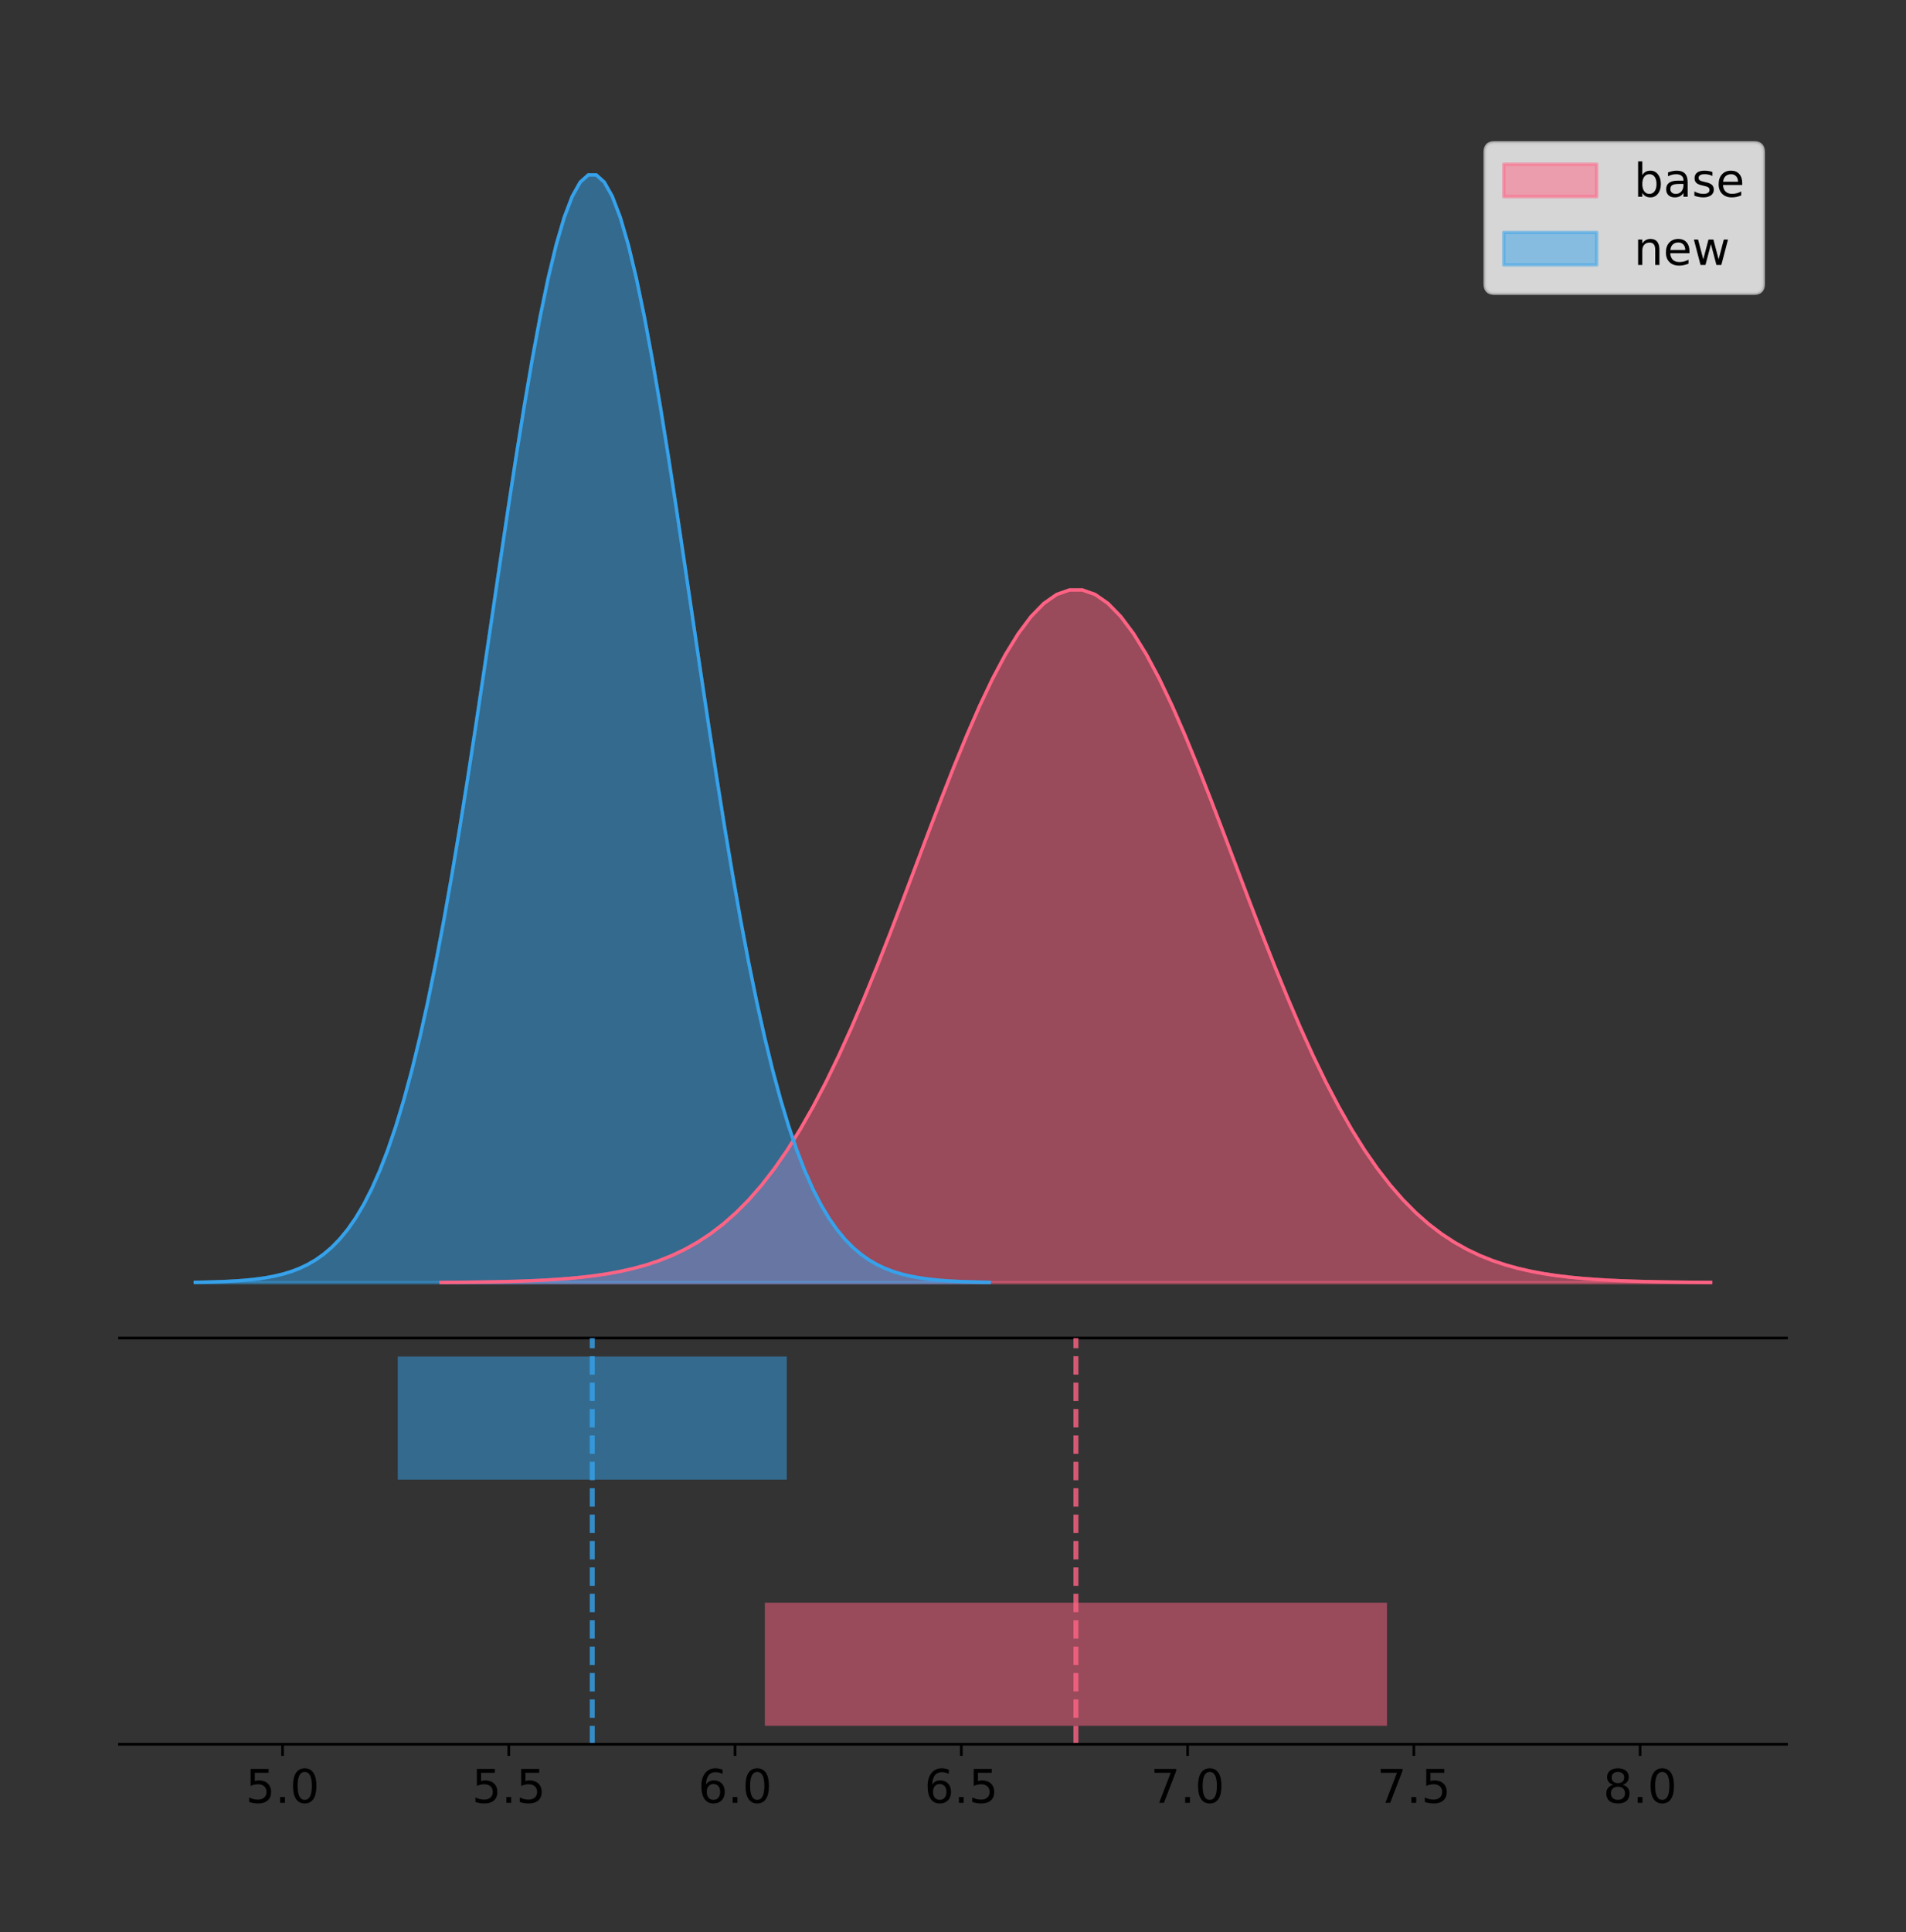 <?xml version="1.0" encoding="utf-8" standalone="no"?>
<!DOCTYPE svg PUBLIC "-//W3C//DTD SVG 1.1//EN"
  "http://www.w3.org/Graphics/SVG/1.1/DTD/svg11.dtd">
<!-- Created with matplotlib (https://matplotlib.org/) -->
<svg height="581.789pt" version="1.1" viewBox="0 0 574.2 581.789" width="574.2pt" xmlns="http://www.w3.org/2000/svg" xmlns:xlink="http://www.w3.org/1999/xlink">
 <rect x="0" y="0" width="574.2" height="581.789" fill="#333333" stroke="none"/>
 <defs>
  <style type="text/css">
*{stroke-linecap:butt;stroke-linejoin:round;}
  </style>
 </defs>
 <g id="figure_1">
  <g id="patch_1">
   <path d="M 0 581.789 
L 574.2 581.789 
L 574.2 0 
L 0 0 
z
" style="fill:none;"/>
  </g>
  <g id="axes_1">
   <g id="patch_2">
    <path d="M 36 402.93 
L 538.2 402.93 
L 538.2 36 
L 36 36 
z
" style="fill:none;"/>
   </g>
   <g id="PolyCollection_1">
    <defs>
     <path d="M 132.882 -195.538 
L 132.882 -195.608 
L 136.745 -195.634 
L 140.609 -195.67 
L 144.472 -195.717 
L 148.336 -195.78 
L 152.199 -195.863 
L 156.063 -195.971 
L 159.926 -196.111 
L 163.79 -196.292 
L 167.653 -196.524 
L 171.517 -196.818 
L 175.381 -197.19 
L 179.244 -197.655 
L 183.108 -198.233 
L 186.971 -198.947 
L 190.835 -199.823 
L 194.698 -200.888 
L 198.562 -202.175 
L 202.425 -203.717 
L 206.289 -205.552 
L 210.152 -207.719 
L 214.016 -210.259 
L 217.88 -213.212 
L 221.743 -216.62 
L 225.607 -220.521 
L 229.47 -224.951 
L 233.334 -229.941 
L 237.197 -235.516 
L 241.061 -241.692 
L 244.924 -248.476 
L 248.788 -255.861 
L 252.652 -263.83 
L 256.515 -272.347 
L 260.379 -281.365 
L 264.242 -290.818 
L 268.106 -300.623 
L 271.969 -310.682 
L 275.833 -320.884 
L 279.696 -331.101 
L 283.56 -341.196 
L 287.423 -351.025 
L 291.287 -360.437 
L 295.151 -369.28 
L 299.014 -377.406 
L 302.878 -384.673 
L 306.741 -390.95 
L 310.605 -396.121 
L 314.468 -400.09 
L 318.332 -402.778 
L 322.195 -404.136 
L 326.059 -404.136 
L 329.922 -402.778 
L 333.786 -400.09 
L 337.65 -396.121 
L 341.513 -390.95 
L 345.377 -384.673 
L 349.24 -377.406 
L 353.104 -369.28 
L 356.967 -360.437 
L 360.831 -351.025 
L 364.694 -341.196 
L 368.558 -331.101 
L 372.421 -320.884 
L 376.285 -310.682 
L 380.149 -300.623 
L 384.012 -290.818 
L 387.876 -281.365 
L 391.739 -272.347 
L 395.603 -263.83 
L 399.466 -255.861 
L 403.33 -248.476 
L 407.193 -241.692 
L 411.057 -235.516 
L 414.92 -229.941 
L 418.784 -224.951 
L 422.648 -220.521 
L 426.511 -216.62 
L 430.375 -213.212 
L 434.238 -210.259 
L 438.102 -207.719 
L 441.965 -205.552 
L 445.829 -203.717 
L 449.692 -202.175 
L 453.556 -200.888 
L 457.42 -199.823 
L 461.283 -198.947 
L 465.147 -198.233 
L 469.01 -197.655 
L 472.874 -197.19 
L 476.737 -196.818 
L 480.601 -196.524 
L 484.464 -196.292 
L 488.328 -196.111 
L 492.191 -195.971 
L 496.055 -195.863 
L 499.919 -195.78 
L 503.782 -195.717 
L 507.646 -195.67 
L 511.509 -195.634 
L 515.373 -195.608 
L 515.373 -195.538 
L 515.373 -195.538 
L 511.509 -195.538 
L 507.646 -195.538 
L 503.782 -195.538 
L 499.919 -195.538 
L 496.055 -195.538 
L 492.191 -195.538 
L 488.328 -195.538 
L 484.464 -195.538 
L 480.601 -195.538 
L 476.737 -195.538 
L 472.874 -195.538 
L 469.01 -195.538 
L 465.147 -195.538 
L 461.283 -195.538 
L 457.42 -195.538 
L 453.556 -195.538 
L 449.692 -195.538 
L 445.829 -195.538 
L 441.965 -195.538 
L 438.102 -195.538 
L 434.238 -195.538 
L 430.375 -195.538 
L 426.511 -195.538 
L 422.648 -195.538 
L 418.784 -195.538 
L 414.92 -195.538 
L 411.057 -195.538 
L 407.193 -195.538 
L 403.33 -195.538 
L 399.466 -195.538 
L 395.603 -195.538 
L 391.739 -195.538 
L 387.876 -195.538 
L 384.012 -195.538 
L 380.149 -195.538 
L 376.285 -195.538 
L 372.421 -195.538 
L 368.558 -195.538 
L 364.694 -195.538 
L 360.831 -195.538 
L 356.967 -195.538 
L 353.104 -195.538 
L 349.24 -195.538 
L 345.377 -195.538 
L 341.513 -195.538 
L 337.65 -195.538 
L 333.786 -195.538 
L 329.922 -195.538 
L 326.059 -195.538 
L 322.195 -195.538 
L 318.332 -195.538 
L 314.468 -195.538 
L 310.605 -195.538 
L 306.741 -195.538 
L 302.878 -195.538 
L 299.014 -195.538 
L 295.151 -195.538 
L 291.287 -195.538 
L 287.423 -195.538 
L 283.56 -195.538 
L 279.696 -195.538 
L 275.833 -195.538 
L 271.969 -195.538 
L 268.106 -195.538 
L 264.242 -195.538 
L 260.379 -195.538 
L 256.515 -195.538 
L 252.652 -195.538 
L 248.788 -195.538 
L 244.924 -195.538 
L 241.061 -195.538 
L 237.197 -195.538 
L 233.334 -195.538 
L 229.47 -195.538 
L 225.607 -195.538 
L 221.743 -195.538 
L 217.88 -195.538 
L 214.016 -195.538 
L 210.152 -195.538 
L 206.289 -195.538 
L 202.425 -195.538 
L 198.562 -195.538 
L 194.698 -195.538 
L 190.835 -195.538 
L 186.971 -195.538 
L 183.108 -195.538 
L 179.244 -195.538 
L 175.381 -195.538 
L 171.517 -195.538 
L 167.653 -195.538 
L 163.79 -195.538 
L 159.926 -195.538 
L 156.063 -195.538 
L 152.199 -195.538 
L 148.336 -195.538 
L 144.472 -195.538 
L 140.609 -195.538 
L 136.745 -195.538 
L 132.882 -195.538 
z
" id="mf9843e263c" style="stroke:#ff6384;stroke-opacity:0.5;"/>
    </defs>
    <g clip-path="url(#pbed11fe82a)">
     <use style="fill:#ff6384;fill-opacity:0.5;stroke:#ff6384;stroke-opacity:0.5;" x="0" xlink:href="#mf9843e263c" y="581.789"/>
    </g>
   </g>
   <g id="PolyCollection_2">
    <defs>
     <path d="M 58.827 -195.538 
L 58.827 -195.65 
L 61.243 -195.692 
L 63.659 -195.749 
L 66.075 -195.825 
L 68.491 -195.925 
L 70.908 -196.058 
L 73.324 -196.23 
L 75.74 -196.455 
L 78.156 -196.744 
L 80.572 -197.115 
L 82.988 -197.585 
L 85.404 -198.179 
L 87.82 -198.923 
L 90.236 -199.848 
L 92.652 -200.99 
L 95.068 -202.39 
L 97.484 -204.093 
L 99.9 -206.151 
L 102.316 -208.617 
L 104.732 -211.552 
L 107.148 -215.017 
L 109.564 -219.078 
L 111.98 -223.801 
L 114.396 -229.25 
L 116.813 -235.488 
L 119.229 -242.572 
L 121.645 -250.552 
L 124.061 -259.468 
L 126.477 -269.344 
L 128.893 -280.192 
L 131.309 -292.002 
L 133.725 -304.744 
L 136.141 -318.365 
L 138.557 -332.786 
L 140.973 -347.901 
L 143.389 -363.58 
L 145.805 -379.667 
L 148.221 -395.98 
L 150.637 -412.318 
L 153.053 -428.462 
L 155.469 -444.18 
L 157.885 -459.23 
L 160.301 -473.372 
L 162.717 -486.366 
L 165.134 -497.987 
L 167.55 -508.025 
L 169.966 -516.294 
L 172.382 -522.64 
L 174.798 -526.94 
L 177.214 -529.111 
L 179.63 -529.111 
L 182.046 -526.94 
L 184.462 -522.64 
L 186.878 -516.294 
L 189.294 -508.025 
L 191.71 -497.987 
L 194.126 -486.366 
L 196.542 -473.372 
L 198.958 -459.23 
L 201.374 -444.18 
L 203.79 -428.462 
L 206.206 -412.318 
L 208.622 -395.98 
L 211.039 -379.667 
L 213.455 -363.58 
L 215.871 -347.901 
L 218.287 -332.786 
L 220.703 -318.365 
L 223.119 -304.744 
L 225.535 -292.002 
L 227.951 -280.192 
L 230.367 -269.344 
L 232.783 -259.468 
L 235.199 -250.552 
L 237.615 -242.572 
L 240.031 -235.488 
L 242.447 -229.25 
L 244.863 -223.801 
L 247.279 -219.078 
L 249.695 -215.017 
L 252.111 -211.552 
L 254.527 -208.617 
L 256.944 -206.151 
L 259.36 -204.093 
L 261.776 -202.39 
L 264.192 -200.99 
L 266.608 -199.848 
L 269.024 -198.923 
L 271.44 -198.179 
L 273.856 -197.585 
L 276.272 -197.115 
L 278.688 -196.744 
L 281.104 -196.455 
L 283.52 -196.23 
L 285.936 -196.058 
L 288.352 -195.925 
L 290.768 -195.825 
L 293.184 -195.749 
L 295.6 -195.692 
L 298.016 -195.65 
L 298.016 -195.538 
L 298.016 -195.538 
L 295.6 -195.538 
L 293.184 -195.538 
L 290.768 -195.538 
L 288.352 -195.538 
L 285.936 -195.538 
L 283.52 -195.538 
L 281.104 -195.538 
L 278.688 -195.538 
L 276.272 -195.538 
L 273.856 -195.538 
L 271.44 -195.538 
L 269.024 -195.538 
L 266.608 -195.538 
L 264.192 -195.538 
L 261.776 -195.538 
L 259.36 -195.538 
L 256.944 -195.538 
L 254.527 -195.538 
L 252.111 -195.538 
L 249.695 -195.538 
L 247.279 -195.538 
L 244.863 -195.538 
L 242.447 -195.538 
L 240.031 -195.538 
L 237.615 -195.538 
L 235.199 -195.538 
L 232.783 -195.538 
L 230.367 -195.538 
L 227.951 -195.538 
L 225.535 -195.538 
L 223.119 -195.538 
L 220.703 -195.538 
L 218.287 -195.538 
L 215.871 -195.538 
L 213.455 -195.538 
L 211.039 -195.538 
L 208.622 -195.538 
L 206.206 -195.538 
L 203.79 -195.538 
L 201.374 -195.538 
L 198.958 -195.538 
L 196.542 -195.538 
L 194.126 -195.538 
L 191.71 -195.538 
L 189.294 -195.538 
L 186.878 -195.538 
L 184.462 -195.538 
L 182.046 -195.538 
L 179.63 -195.538 
L 177.214 -195.538 
L 174.798 -195.538 
L 172.382 -195.538 
L 169.966 -195.538 
L 167.55 -195.538 
L 165.134 -195.538 
L 162.717 -195.538 
L 160.301 -195.538 
L 157.885 -195.538 
L 155.469 -195.538 
L 153.053 -195.538 
L 150.637 -195.538 
L 148.221 -195.538 
L 145.805 -195.538 
L 143.389 -195.538 
L 140.973 -195.538 
L 138.557 -195.538 
L 136.141 -195.538 
L 133.725 -195.538 
L 131.309 -195.538 
L 128.893 -195.538 
L 126.477 -195.538 
L 124.061 -195.538 
L 121.645 -195.538 
L 119.229 -195.538 
L 116.813 -195.538 
L 114.396 -195.538 
L 111.98 -195.538 
L 109.564 -195.538 
L 107.148 -195.538 
L 104.732 -195.538 
L 102.316 -195.538 
L 99.9 -195.538 
L 97.484 -195.538 
L 95.068 -195.538 
L 92.652 -195.538 
L 90.236 -195.538 
L 87.82 -195.538 
L 85.404 -195.538 
L 82.988 -195.538 
L 80.572 -195.538 
L 78.156 -195.538 
L 75.74 -195.538 
L 73.324 -195.538 
L 70.908 -195.538 
L 68.491 -195.538 
L 66.075 -195.538 
L 63.659 -195.538 
L 61.243 -195.538 
L 58.827 -195.538 
z
" id="mc521919de1" style="stroke:#36a2eb;stroke-opacity:0.5;"/>
    </defs>
    <g clip-path="url(#pbed11fe82a)">
     <use style="fill:#36a2eb;fill-opacity:0.5;stroke:#36a2eb;stroke-opacity:0.5;" x="0" xlink:href="#mc521919de1" y="581.789"/>
    </g>
   </g>
   <g id="line2d_1">
    <path clip-path="url(#pbed11fe82a)" d="M 132.882 386.181 
L 136.745 386.155 
L 140.609 386.119 
L 144.472 386.072 
L 148.336 386.009 
L 152.199 385.926 
L 156.063 385.818 
L 159.926 385.678 
L 163.79 385.497 
L 167.653 385.265 
L 171.517 384.971 
L 175.381 384.6 
L 179.244 384.135 
L 183.108 383.556 
L 186.971 382.842 
L 190.835 381.966 
L 194.698 380.901 
L 198.562 379.615 
L 202.425 378.072 
L 206.289 376.237 
L 210.152 374.07 
L 214.016 371.531 
L 217.88 368.577 
L 221.743 365.17 
L 225.607 361.269 
L 229.47 356.839 
L 233.334 351.848 
L 237.197 346.273 
L 241.061 340.097 
L 244.924 333.313 
L 248.788 325.928 
L 252.652 317.96 
L 256.515 309.442 
L 260.379 300.424 
L 264.242 290.972 
L 268.106 281.167 
L 271.969 271.107 
L 275.833 260.906 
L 279.696 250.689 
L 283.56 240.593 
L 287.423 230.764 
L 291.287 221.353 
L 295.151 212.509 
L 299.014 204.383 
L 302.878 197.116 
L 306.741 190.839 
L 310.605 185.668 
L 314.468 181.7 
L 318.332 179.011 
L 322.195 177.653 
L 326.059 177.653 
L 329.922 179.011 
L 333.786 181.7 
L 337.65 185.668 
L 341.513 190.839 
L 345.377 197.116 
L 349.24 204.383 
L 353.104 212.509 
L 356.967 221.353 
L 360.831 230.764 
L 364.694 240.593 
L 368.558 250.689 
L 372.421 260.906 
L 376.285 271.107 
L 380.149 281.167 
L 384.012 290.972 
L 387.876 300.424 
L 391.739 309.442 
L 395.603 317.96 
L 399.466 325.928 
L 403.33 333.313 
L 407.193 340.097 
L 411.057 346.273 
L 414.92 351.848 
L 418.784 356.839 
L 422.648 361.269 
L 426.511 365.17 
L 430.375 368.577 
L 434.238 371.531 
L 438.102 374.07 
L 441.965 376.237 
L 445.829 378.072 
L 449.692 379.615 
L 453.556 380.901 
L 457.42 381.966 
L 461.283 382.842 
L 465.147 383.556 
L 469.01 384.135 
L 472.874 384.6 
L 476.737 384.971 
L 480.601 385.265 
L 484.464 385.497 
L 488.328 385.678 
L 492.191 385.818 
L 496.055 385.926 
L 499.919 386.009 
L 503.782 386.072 
L 507.646 386.119 
L 511.509 386.155 
L 515.373 386.181 
" style="fill:none;stroke:#ff6384;stroke-linecap:square;"/>
   </g>
   <g id="line2d_2">
    <path clip-path="url(#pbed11fe82a)" d="M 58.827 386.139 
L 61.243 386.097 
L 63.659 386.04 
L 66.075 385.965 
L 68.491 385.864 
L 70.908 385.732 
L 73.324 385.559 
L 75.74 385.334 
L 78.156 385.045 
L 80.572 384.675 
L 82.988 384.204 
L 85.404 383.61 
L 87.82 382.867 
L 90.236 381.941 
L 92.652 380.799 
L 95.068 379.399 
L 97.484 377.696 
L 99.9 375.639 
L 102.316 373.172 
L 104.732 370.238 
L 107.148 366.772 
L 109.564 362.711 
L 111.98 357.989 
L 114.396 352.539 
L 116.813 346.301 
L 119.229 339.217 
L 121.645 331.237 
L 124.061 322.322 
L 126.477 312.445 
L 128.893 301.597 
L 131.309 289.787 
L 133.725 277.045 
L 136.141 263.424 
L 138.557 249.004 
L 140.973 233.888 
L 143.389 218.209 
L 145.805 202.123 
L 148.221 185.809 
L 150.637 169.471 
L 153.053 153.327 
L 155.469 137.61 
L 157.885 122.559 
L 160.301 108.418 
L 162.717 95.423 
L 165.134 83.803 
L 167.55 73.765 
L 169.966 65.495 
L 172.382 59.15 
L 174.798 54.85 
L 177.214 52.679 
L 179.63 52.679 
L 182.046 54.85 
L 184.462 59.15 
L 186.878 65.495 
L 189.294 73.765 
L 191.71 83.803 
L 194.126 95.423 
L 196.542 108.418 
L 198.958 122.559 
L 201.374 137.61 
L 203.79 153.327 
L 206.206 169.471 
L 208.622 185.809 
L 211.039 202.123 
L 213.455 218.209 
L 215.871 233.888 
L 218.287 249.004 
L 220.703 263.424 
L 223.119 277.045 
L 225.535 289.787 
L 227.951 301.597 
L 230.367 312.445 
L 232.783 322.322 
L 235.199 331.237 
L 237.615 339.217 
L 240.031 346.301 
L 242.447 352.539 
L 244.863 357.989 
L 247.279 362.711 
L 249.695 366.772 
L 252.111 370.238 
L 254.527 373.172 
L 256.944 375.639 
L 259.36 377.696 
L 261.776 379.399 
L 264.192 380.799 
L 266.608 381.941 
L 269.024 382.867 
L 271.44 383.61 
L 273.856 384.204 
L 276.272 384.675 
L 278.688 385.045 
L 281.104 385.334 
L 283.52 385.559 
L 285.936 385.732 
L 288.352 385.864 
L 290.768 385.965 
L 293.184 386.04 
L 295.6 386.097 
L 298.016 386.139 
" style="fill:none;stroke:#36a2eb;stroke-linecap:square;"/>
   </g>
   <g id="patch_3">
    <path d="M 36 402.93 
L 538.2 402.93 
" style="fill:none;stroke:#000000;stroke-linecap:square;stroke-linejoin:miter;stroke-width:0.8;"/>
   </g>
   <g id="legend_1">
    <g id="patch_4">
     <path d="M 450.225 88.299 
L 528.4 88.299 
Q 531.2 88.299 531.2 85.499 
L 531.2 45.8 
Q 531.2 43 528.4 43 
L 450.225 43 
Q 447.425 43 447.425 45.8 
L 447.425 85.499 
Q 447.425 88.299 450.225 88.299 
z
" style="fill:#ffffff;opacity:0.8;stroke:#cccccc;stroke-linejoin:miter;"/>
    </g>
    <g id="patch_5">
     <path d="M 453.025 59.238 
L 481.025 59.238 
L 481.025 49.438 
L 453.025 49.438 
z
" style="fill:#ff6384;opacity:0.5;stroke:#ff6384;stroke-linejoin:miter;"/>
    </g>
    <g id="text_1">
     <!-- base -->
     <defs>
      <path d="M 48.688 27.297 
Q 48.688 37.203 44.609 42.844 
Q 40.531 48.484 33.406 48.484 
Q 26.266 48.484 22.188 42.844 
Q 18.109 37.203 18.109 27.297 
Q 18.109 17.391 22.188 11.75 
Q 26.266 6.109 33.406 6.109 
Q 40.531 6.109 44.609 11.75 
Q 48.688 17.391 48.688 27.297 
z
M 18.109 46.391 
Q 20.953 51.266 25.266 53.625 
Q 29.594 56 35.594 56 
Q 45.562 56 51.781 48.094 
Q 58.016 40.188 58.016 27.297 
Q 58.016 14.406 51.781 6.484 
Q 45.562 -1.422 35.594 -1.422 
Q 29.594 -1.422 25.266 0.953 
Q 20.953 3.328 18.109 8.203 
L 18.109 0 
L 9.078 0 
L 9.078 75.984 
L 18.109 75.984 
z
" id="DejaVuSans-98"/>
      <path d="M 34.281 27.484 
Q 23.391 27.484 19.188 25 
Q 14.984 22.516 14.984 16.5 
Q 14.984 11.719 18.141 8.906 
Q 21.297 6.109 26.703 6.109 
Q 34.188 6.109 38.703 11.406 
Q 43.219 16.703 43.219 25.484 
L 43.219 27.484 
z
M 52.203 31.203 
L 52.203 0 
L 43.219 0 
L 43.219 8.297 
Q 40.141 3.328 35.547 0.953 
Q 30.953 -1.422 24.312 -1.422 
Q 15.922 -1.422 10.953 3.297 
Q 6 8.016 6 15.922 
Q 6 25.141 12.172 29.828 
Q 18.359 34.516 30.609 34.516 
L 43.219 34.516 
L 43.219 35.406 
Q 43.219 41.609 39.141 45 
Q 35.062 48.391 27.688 48.391 
Q 23 48.391 18.547 47.266 
Q 14.109 46.141 10.016 43.891 
L 10.016 52.203 
Q 14.938 54.109 19.578 55.047 
Q 24.219 56 28.609 56 
Q 40.484 56 46.344 49.844 
Q 52.203 43.703 52.203 31.203 
z
" id="DejaVuSans-97"/>
      <path d="M 44.281 53.078 
L 44.281 44.578 
Q 40.484 46.531 36.375 47.5 
Q 32.281 48.484 27.875 48.484 
Q 21.188 48.484 17.844 46.438 
Q 14.5 44.391 14.5 40.281 
Q 14.5 37.156 16.891 35.375 
Q 19.281 33.594 26.516 31.984 
L 29.594 31.297 
Q 39.156 29.25 43.188 25.516 
Q 47.219 21.781 47.219 15.094 
Q 47.219 7.469 41.188 3.016 
Q 35.156 -1.422 24.609 -1.422 
Q 20.219 -1.422 15.453 -0.562 
Q 10.688 0.297 5.422 2 
L 5.422 11.281 
Q 10.406 8.688 15.234 7.391 
Q 20.062 6.109 24.812 6.109 
Q 31.156 6.109 34.562 8.281 
Q 37.984 10.453 37.984 14.406 
Q 37.984 18.062 35.516 20.016 
Q 33.062 21.969 24.703 23.781 
L 21.578 24.516 
Q 13.234 26.266 9.516 29.906 
Q 5.812 33.547 5.812 39.891 
Q 5.812 47.609 11.281 51.797 
Q 16.75 56 26.812 56 
Q 31.781 56 36.172 55.266 
Q 40.578 54.547 44.281 53.078 
z
" id="DejaVuSans-115"/>
      <path d="M 56.203 29.594 
L 56.203 25.203 
L 14.891 25.203 
Q 15.484 15.922 20.484 11.062 
Q 25.484 6.203 34.422 6.203 
Q 39.594 6.203 44.453 7.469 
Q 49.312 8.734 54.109 11.281 
L 54.109 2.781 
Q 49.266 0.734 44.188 -0.344 
Q 39.109 -1.422 33.891 -1.422 
Q 20.797 -1.422 13.156 6.188 
Q 5.516 13.812 5.516 26.812 
Q 5.516 40.234 12.766 48.109 
Q 20.016 56 32.328 56 
Q 43.359 56 49.781 48.891 
Q 56.203 41.797 56.203 29.594 
z
M 47.219 32.234 
Q 47.125 39.594 43.094 43.984 
Q 39.062 48.391 32.422 48.391 
Q 24.906 48.391 20.391 44.141 
Q 15.875 39.891 15.188 32.172 
z
" id="DejaVuSans-101"/>
     </defs>
     <g transform="translate(492.225 59.238)scale(0.14 -0.14)">
      <use xlink:href="#DejaVuSans-98"/>
      <use x="63.477" xlink:href="#DejaVuSans-97"/>
      <use x="124.756" xlink:href="#DejaVuSans-115"/>
      <use x="176.855" xlink:href="#DejaVuSans-101"/>
     </g>
    </g>
    <g id="patch_6">
     <path d="M 453.025 79.787 
L 481.025 79.787 
L 481.025 69.987 
L 453.025 69.987 
z
" style="fill:#36a2eb;opacity:0.5;stroke:#36a2eb;stroke-linejoin:miter;"/>
    </g>
    <g id="text_2">
     <!-- new -->
     <defs>
      <path d="M 54.891 33.016 
L 54.891 0 
L 45.906 0 
L 45.906 32.719 
Q 45.906 40.484 42.875 44.328 
Q 39.844 48.188 33.797 48.188 
Q 26.516 48.188 22.312 43.547 
Q 18.109 38.922 18.109 30.906 
L 18.109 0 
L 9.078 0 
L 9.078 54.688 
L 18.109 54.688 
L 18.109 46.188 
Q 21.344 51.125 25.703 53.562 
Q 30.078 56 35.797 56 
Q 45.219 56 50.047 50.172 
Q 54.891 44.344 54.891 33.016 
z
" id="DejaVuSans-110"/>
      <path d="M 4.203 54.688 
L 13.188 54.688 
L 24.422 12.016 
L 35.594 54.688 
L 46.188 54.688 
L 57.422 12.016 
L 68.609 54.688 
L 77.594 54.688 
L 63.281 0 
L 52.688 0 
L 40.922 44.828 
L 29.109 0 
L 18.5 0 
z
" id="DejaVuSans-119"/>
     </defs>
     <g transform="translate(492.225 79.787)scale(0.14 -0.14)">
      <use xlink:href="#DejaVuSans-110"/>
      <use x="63.379" xlink:href="#DejaVuSans-101"/>
      <use x="124.902" xlink:href="#DejaVuSans-119"/>
     </g>
    </g>
   </g>
  </g>
  <g id="axes_2">
   <g id="patch_7">
    <path d="M 36 525.24 
L 538.2 525.24 
L 538.2 402.93 
L 36 402.93 
z
" style="fill:none;"/>
   </g>
   <g id="patch_8">
    <path clip-path="url(#p67bf7d4ad2)" d="M 230.417 519.68 
L 417.837 519.68 
L 417.837 482.617 
L 230.417 482.617 
z
" style="fill:#ff6384;opacity:0.5;"/>
   </g>
   <g id="patch_9">
    <path clip-path="url(#p67bf7d4ad2)" d="M 119.82 445.553 
L 237.023 445.553 
L 237.023 408.49 
L 119.82 408.49 
z
" style="fill:#36a2eb;opacity:0.5;"/>
   </g>
   <g id="matplotlib.axis_1">
    <g id="xtick_1">
     <g id="line2d_3">
      <defs>
       <path d="M 0 0 
L 0 3.5 
" id="m632cf05a11" style="stroke:#000000;stroke-width:0.8;"/>
      </defs>
      <g>
       <use style="stroke:#000000;stroke-width:0.8;" x="85.12" xlink:href="#m632cf05a11" y="525.24"/>
      </g>
     </g>
     <g id="text_3">
      <!-- 5.0 -->
      <defs>
       <path d="M 10.797 72.906 
L 49.516 72.906 
L 49.516 64.594 
L 19.828 64.594 
L 19.828 46.734 
Q 21.969 47.469 24.109 47.828 
Q 26.266 48.188 28.422 48.188 
Q 40.625 48.188 47.75 41.5 
Q 54.891 34.812 54.891 23.391 
Q 54.891 11.625 47.562 5.094 
Q 40.234 -1.422 26.906 -1.422 
Q 22.312 -1.422 17.547 -0.641 
Q 12.797 0.141 7.719 1.703 
L 7.719 11.625 
Q 12.109 9.234 16.797 8.062 
Q 21.484 6.891 26.703 6.891 
Q 35.156 6.891 40.078 11.328 
Q 45.016 15.766 45.016 23.391 
Q 45.016 31 40.078 35.438 
Q 35.156 39.891 26.703 39.891 
Q 22.75 39.891 18.812 39.016 
Q 14.891 38.141 10.797 36.281 
z
" id="DejaVuSans-53"/>
       <path d="M 10.688 12.406 
L 21 12.406 
L 21 0 
L 10.688 0 
z
" id="DejaVuSans-46"/>
       <path d="M 31.781 66.406 
Q 24.172 66.406 20.328 58.906 
Q 16.5 51.422 16.5 36.375 
Q 16.5 21.391 20.328 13.891 
Q 24.172 6.391 31.781 6.391 
Q 39.453 6.391 43.281 13.891 
Q 47.125 21.391 47.125 36.375 
Q 47.125 51.422 43.281 58.906 
Q 39.453 66.406 31.781 66.406 
z
M 31.781 74.219 
Q 44.047 74.219 50.516 64.516 
Q 56.984 54.828 56.984 36.375 
Q 56.984 17.969 50.516 8.266 
Q 44.047 -1.422 31.781 -1.422 
Q 19.531 -1.422 13.062 8.266 
Q 6.594 17.969 6.594 36.375 
Q 6.594 54.828 13.062 64.516 
Q 19.531 74.219 31.781 74.219 
z
" id="DejaVuSans-48"/>
      </defs>
      <g transform="translate(73.988 542.878)scale(0.14 -0.14)">
       <use xlink:href="#DejaVuSans-53"/>
       <use x="63.623" xlink:href="#DejaVuSans-46"/>
       <use x="95.41" xlink:href="#DejaVuSans-48"/>
      </g>
     </g>
    </g>
    <g id="xtick_2">
     <g id="line2d_4">
      <g>
       <use style="stroke:#000000;stroke-width:0.8;" x="153.283" xlink:href="#m632cf05a11" y="525.24"/>
      </g>
     </g>
     <g id="text_4">
      <!-- 5.5 -->
      <g transform="translate(142.151 542.878)scale(0.14 -0.14)">
       <use xlink:href="#DejaVuSans-53"/>
       <use x="63.623" xlink:href="#DejaVuSans-46"/>
       <use x="95.41" xlink:href="#DejaVuSans-53"/>
      </g>
     </g>
    </g>
    <g id="xtick_3">
     <g id="line2d_5">
      <g>
       <use style="stroke:#000000;stroke-width:0.8;" x="221.446" xlink:href="#m632cf05a11" y="525.24"/>
      </g>
     </g>
     <g id="text_5">
      <!-- 6.0 -->
      <defs>
       <path d="M 33.016 40.375 
Q 26.375 40.375 22.484 35.828 
Q 18.609 31.297 18.609 23.391 
Q 18.609 15.531 22.484 10.953 
Q 26.375 6.391 33.016 6.391 
Q 39.656 6.391 43.531 10.953 
Q 47.406 15.531 47.406 23.391 
Q 47.406 31.297 43.531 35.828 
Q 39.656 40.375 33.016 40.375 
z
M 52.594 71.297 
L 52.594 62.312 
Q 48.875 64.062 45.094 64.984 
Q 41.312 65.922 37.594 65.922 
Q 27.828 65.922 22.672 59.328 
Q 17.531 52.734 16.797 39.406 
Q 19.672 43.656 24.016 45.922 
Q 28.375 48.188 33.594 48.188 
Q 44.578 48.188 50.953 41.516 
Q 57.328 34.859 57.328 23.391 
Q 57.328 12.156 50.688 5.359 
Q 44.047 -1.422 33.016 -1.422 
Q 20.359 -1.422 13.672 8.266 
Q 6.984 17.969 6.984 36.375 
Q 6.984 53.656 15.188 63.938 
Q 23.391 74.219 37.203 74.219 
Q 40.922 74.219 44.703 73.484 
Q 48.484 72.75 52.594 71.297 
z
" id="DejaVuSans-54"/>
      </defs>
      <g transform="translate(210.314 542.878)scale(0.14 -0.14)">
       <use xlink:href="#DejaVuSans-54"/>
       <use x="63.623" xlink:href="#DejaVuSans-46"/>
       <use x="95.41" xlink:href="#DejaVuSans-48"/>
      </g>
     </g>
    </g>
    <g id="xtick_4">
     <g id="line2d_6">
      <g>
       <use style="stroke:#000000;stroke-width:0.8;" x="289.609" xlink:href="#m632cf05a11" y="525.24"/>
      </g>
     </g>
     <g id="text_6">
      <!-- 6.5 -->
      <g transform="translate(278.477 542.878)scale(0.14 -0.14)">
       <use xlink:href="#DejaVuSans-54"/>
       <use x="63.623" xlink:href="#DejaVuSans-46"/>
       <use x="95.41" xlink:href="#DejaVuSans-53"/>
      </g>
     </g>
    </g>
    <g id="xtick_5">
     <g id="line2d_7">
      <g>
       <use style="stroke:#000000;stroke-width:0.8;" x="357.772" xlink:href="#m632cf05a11" y="525.24"/>
      </g>
     </g>
     <g id="text_7">
      <!-- 7.0 -->
      <defs>
       <path d="M 8.203 72.906 
L 55.078 72.906 
L 55.078 68.703 
L 28.609 0 
L 18.312 0 
L 43.219 64.594 
L 8.203 64.594 
z
" id="DejaVuSans-55"/>
      </defs>
      <g transform="translate(346.64 542.878)scale(0.14 -0.14)">
       <use xlink:href="#DejaVuSans-55"/>
       <use x="63.623" xlink:href="#DejaVuSans-46"/>
       <use x="95.41" xlink:href="#DejaVuSans-48"/>
      </g>
     </g>
    </g>
    <g id="xtick_6">
     <g id="line2d_8">
      <g>
       <use style="stroke:#000000;stroke-width:0.8;" x="425.935" xlink:href="#m632cf05a11" y="525.24"/>
      </g>
     </g>
     <g id="text_8">
      <!-- 7.5 -->
      <g transform="translate(414.803 542.878)scale(0.14 -0.14)">
       <use xlink:href="#DejaVuSans-55"/>
       <use x="63.623" xlink:href="#DejaVuSans-46"/>
       <use x="95.41" xlink:href="#DejaVuSans-53"/>
      </g>
     </g>
    </g>
    <g id="xtick_7">
     <g id="line2d_9">
      <g>
       <use style="stroke:#000000;stroke-width:0.8;" x="494.098" xlink:href="#m632cf05a11" y="525.24"/>
      </g>
     </g>
     <g id="text_9">
      <!-- 8.0 -->
      <defs>
       <path d="M 31.781 34.625 
Q 24.75 34.625 20.719 30.859 
Q 16.703 27.094 16.703 20.516 
Q 16.703 13.922 20.719 10.156 
Q 24.75 6.391 31.781 6.391 
Q 38.812 6.391 42.859 10.172 
Q 46.922 13.969 46.922 20.516 
Q 46.922 27.094 42.891 30.859 
Q 38.875 34.625 31.781 34.625 
z
M 21.922 38.812 
Q 15.578 40.375 12.031 44.719 
Q 8.5 49.078 8.5 55.328 
Q 8.5 64.062 14.719 69.141 
Q 20.953 74.219 31.781 74.219 
Q 42.672 74.219 48.875 69.141 
Q 55.078 64.062 55.078 55.328 
Q 55.078 49.078 51.531 44.719 
Q 48 40.375 41.703 38.812 
Q 48.828 37.156 52.797 32.312 
Q 56.781 27.484 56.781 20.516 
Q 56.781 9.906 50.312 4.234 
Q 43.844 -1.422 31.781 -1.422 
Q 19.734 -1.422 13.25 4.234 
Q 6.781 9.906 6.781 20.516 
Q 6.781 27.484 10.781 32.312 
Q 14.797 37.156 21.922 38.812 
z
M 18.312 54.391 
Q 18.312 48.734 21.844 45.562 
Q 25.391 42.391 31.781 42.391 
Q 38.141 42.391 41.719 45.562 
Q 45.312 48.734 45.312 54.391 
Q 45.312 60.062 41.719 63.234 
Q 38.141 66.406 31.781 66.406 
Q 25.391 66.406 21.844 63.234 
Q 18.312 60.062 18.312 54.391 
z
" id="DejaVuSans-56"/>
      </defs>
      <g transform="translate(482.966 542.878)scale(0.14 -0.14)">
       <use xlink:href="#DejaVuSans-56"/>
       <use x="63.623" xlink:href="#DejaVuSans-46"/>
       <use x="95.41" xlink:href="#DejaVuSans-48"/>
      </g>
     </g>
    </g>
   </g>
   <g id="line2d_10">
    <path clip-path="url(#p67bf7d4ad2)" d="M 324.127 525.24 
L 324.127 402.93 
" style="fill:none;stroke:#ff6384;stroke-dasharray:5.55,2.4;stroke-dashoffset:0;stroke-opacity:0.8;stroke-width:1.5;"/>
   </g>
   <g id="line2d_11">
    <path clip-path="url(#p67bf7d4ad2)" d="M 178.422 525.24 
L 178.422 402.93 
" style="fill:none;stroke:#36a2eb;stroke-dasharray:5.55,2.4;stroke-dashoffset:0;stroke-opacity:0.8;stroke-width:1.5;"/>
   </g>
   <g id="patch_10">
    <path d="M 36 525.24 
L 538.2 525.24 
" style="fill:none;stroke:#000000;stroke-linecap:square;stroke-linejoin:miter;stroke-width:0.8;"/>
   </g>
  </g>
 </g>
 <defs>
  <clipPath id="pbed11fe82a">
   <rect height="366.93" width="502.2" x="36" y="36"/>
  </clipPath>
  <clipPath id="p67bf7d4ad2">
   <rect height="122.31" width="502.2" x="36" y="402.93"/>
  </clipPath>
 </defs>
</svg>
